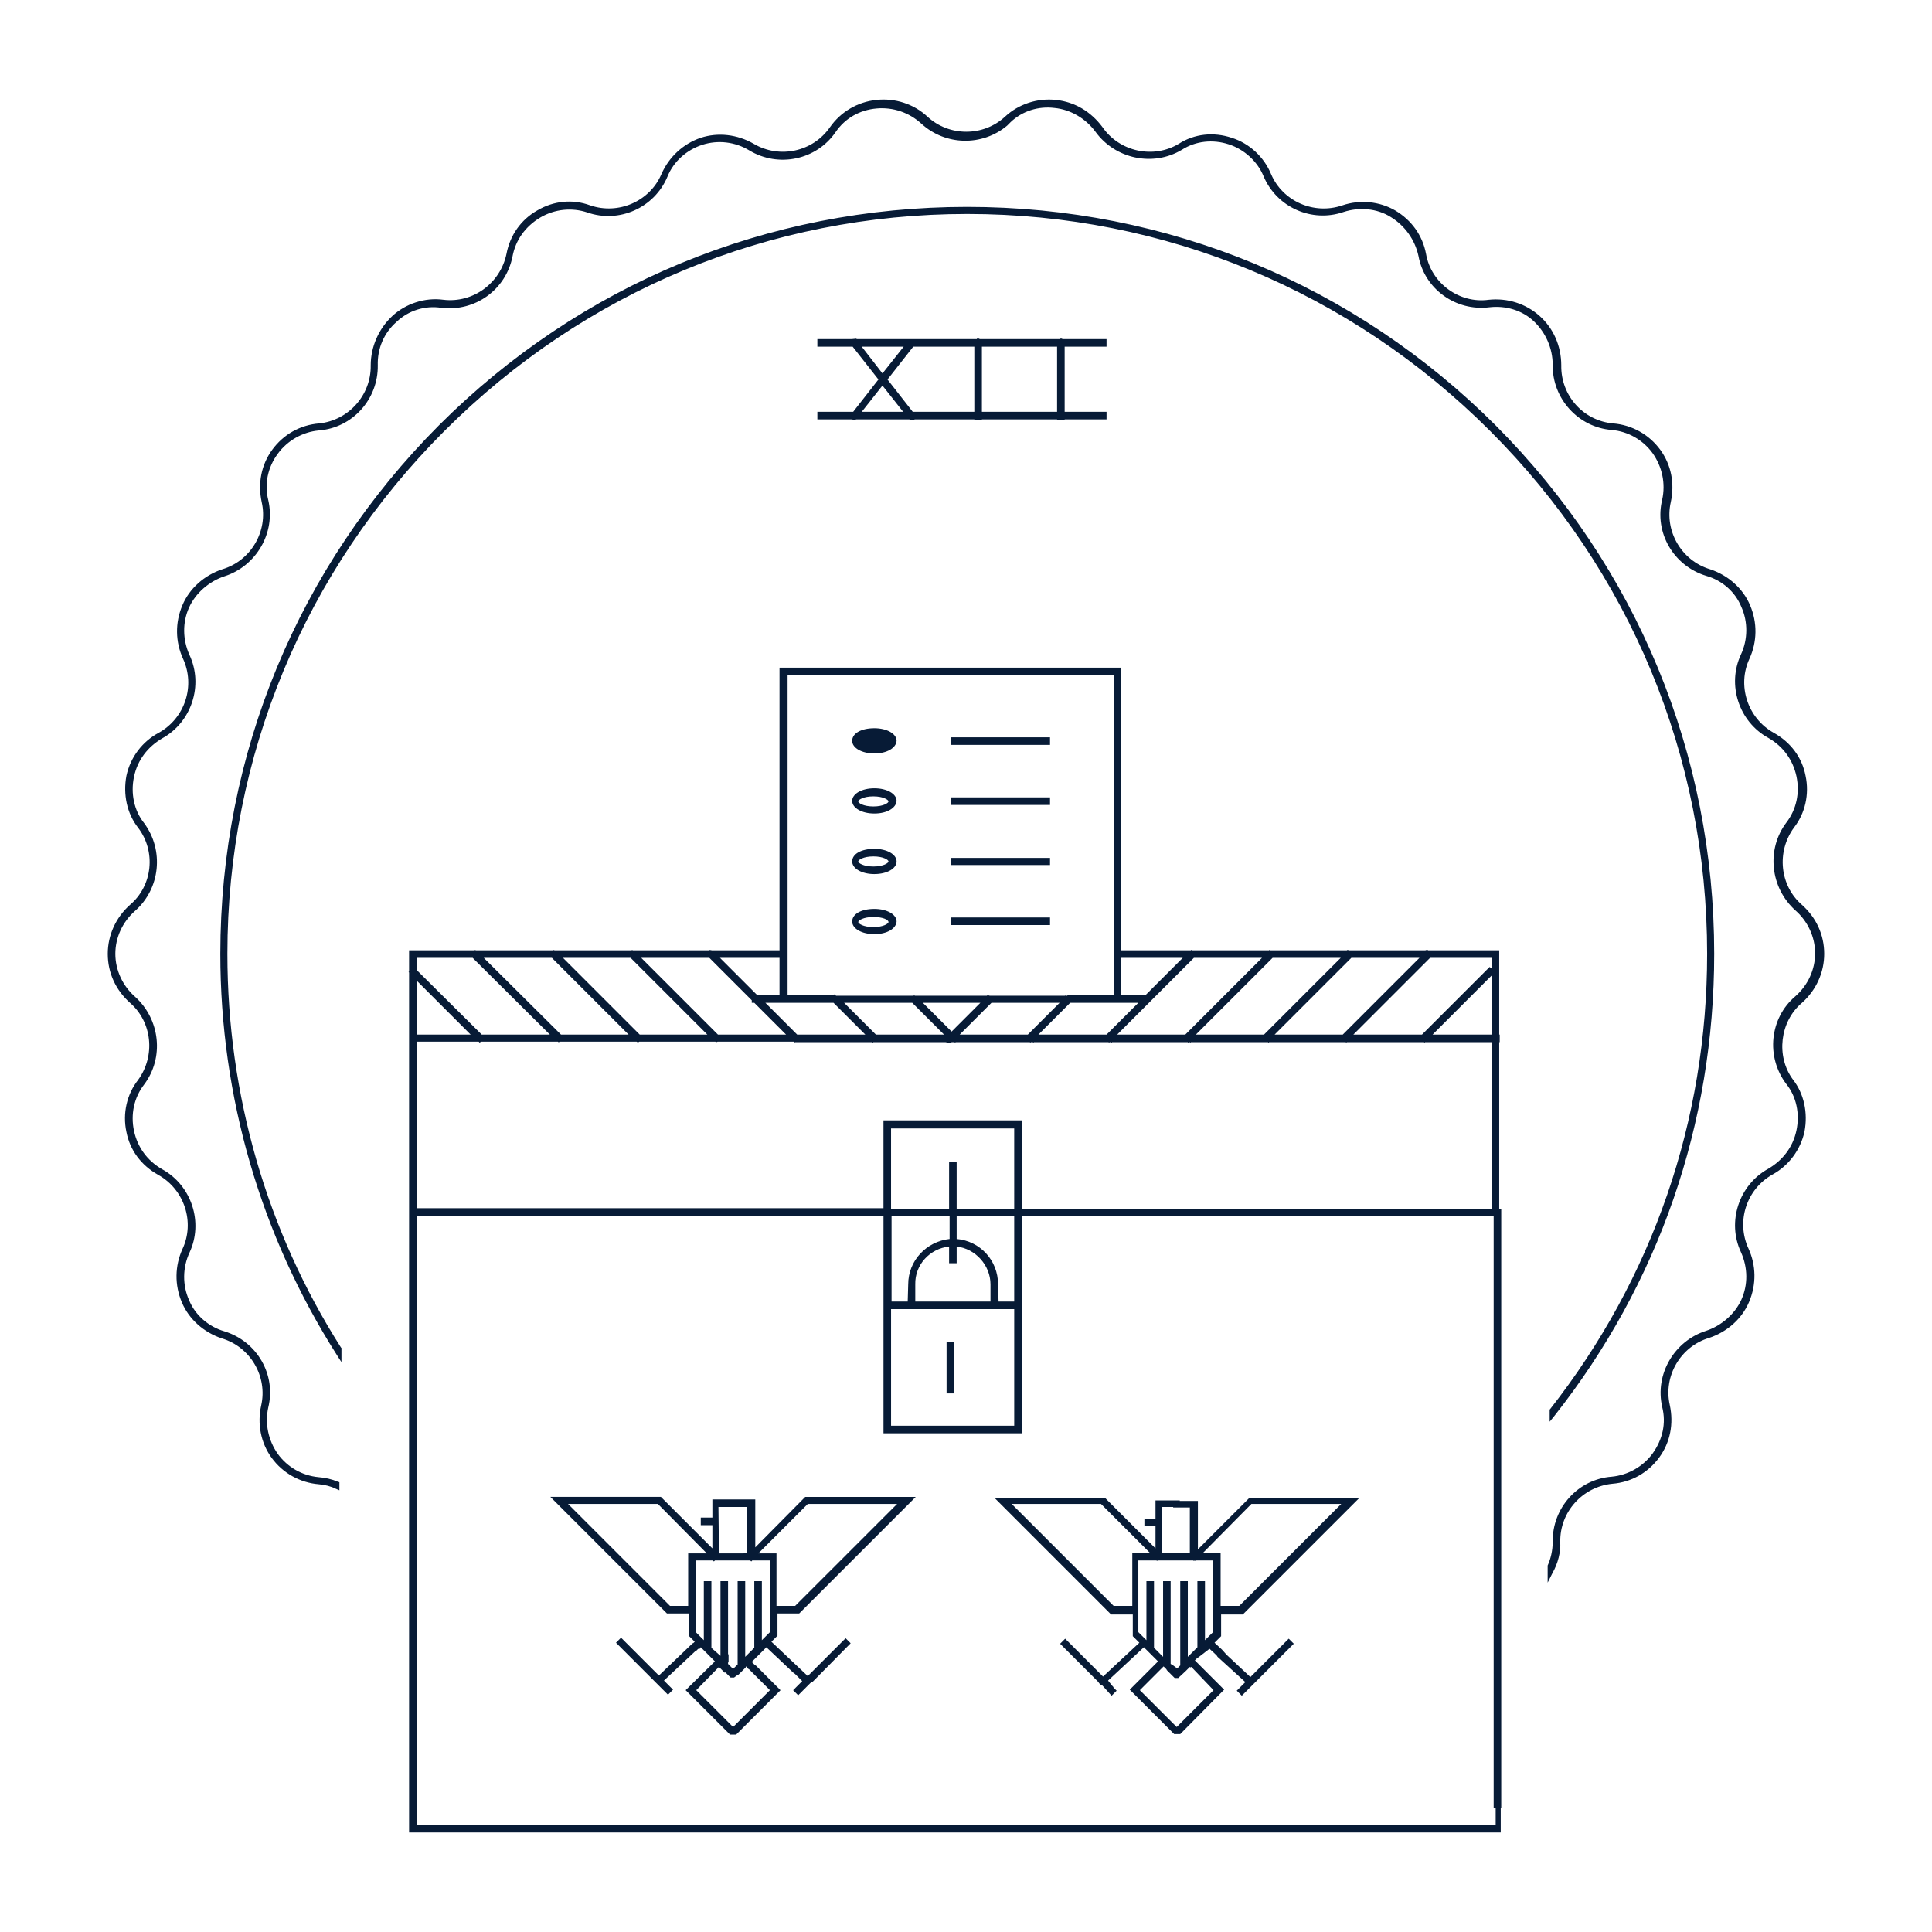 <svg xmlns="http://www.w3.org/2000/svg" width="350" height="350" viewBox="0.5 568.5 350 350"><path fill="#071b36" d="M272.37 900.472H74.61V744.678l-.092-.09.09-.093v-3.84h11.887l.09-.092.092.092h14.08l.09-.092.093.092h13.988l.092-.092.09.092h13.898l.09-.092.093.092.092-.092.09.092h12.344v-51.2h61.898v51.2h12.617l.093-.092.09.092h13.99l.09-.092.092.092h13.898l.09-.092.092.092.092-.092.092.092h13.895l.092-.092.092.092h.09l.09-.092.093.092h12.893v15.268h.09v1.372h-.09v30.17h.365v108.527h-.09v4.48zm-196.39-1.37h195.475v-3.11h-.365V788.84h-85.486v39.314h-25.052v-39.314H75.98V899.1zm85.944-72.322h22.31v-21.12h-22.31v21.12zm19.474-22.49h2.834v-15.452h-10.424v4.114c4.207.365 7.498 3.84 7.498 8.23l.092 3.107zm-15.086 0h13.624v-3.11c0-3.474-2.744-6.49-6.127-6.856v3.018h-1.372v-3.018c-3.475.366-6.217 3.292-6.126 6.857v3.11zm-1.372 0l.09-3.11c0-4.296 3.293-7.77 7.5-8.228v-4.114h-10.516v15.45h2.926zm20.755-16.824h85.12v-30.17h-12.16l-.093.09-.09-.09h-13.99l-.09.09-.092-.09h-13.896l-.092.09-.092-.09h-.092l-.092.09-.092-.09H216.23l-.09.09-.093-.09h-.184l-.09.09-.092-.09h-13.714l-.092.09-.09-.09h-.275l-.093.09-.092-.09h-13.53l-.09.09-.093-.09h-.365l-.092.09-.092-.09h-13.44l-.09.09-.093-.09-.092.09-.092-.09h-.365l-.182.182-.092-.092.092.092-.915-.183H158.72l-.092.09-.092-.09h-13.988l-.09.09v-.09l-.093-.09h-13.897l-.09.09-.092-.09-.092.09-.09-.09H116.3l-.09.09-.092-.09h-.092l-.09.09-.092-.09h-13.99l-.09.09h-.09l-.093-.09H87.593l-.09.09-.093.09-.184-.18H75.98v30.17h84.57v-15.91h25.053v16h.092zm-11.886 0h10.423V772.93h-22.31v14.536h10.515v-8.41h1.37v8.41zm86.215-31.543h10.79v-10.788l-10.79 10.788zm-14.353 0h12.434l12.252-12.25.457.365v-2.012H259.57l-13.898 13.897zm-14.264 0h12.344l13.896-13.896h-12.342l-13.898 13.896zm-14.262 0h12.342l13.898-13.896h-12.344l-13.896 13.896zm-14.263 0h12.344l13.896-13.896H216.78l-13.897 13.896zm-14.262 0h12.343l5.76-5.76H194.38l-5.76 5.76zm-14.263 0H186.7l5.76-5.76h-12.343l-5.76 5.76zm-15.177 0h12.343l-5.76-5.76H153.42l5.76 5.76zm-14.263 0h12.343l-5.76-5.76h-12.343l5.76 5.76zm-2.285 0h.274l-5.76-5.76h-.457v-.457l-7.68-7.68h-12.344l13.897 13.896h12.07zm-14.263 0h.273l-13.897-13.896h-12.25l13.896 13.896h11.977zm-14.264 0h.274l-13.897-13.896H88.14l13.99 13.896h11.976zm-14.263 0h.274l-13.99-13.896H75.98v2.194l11.794 11.703h12.07zm-23.863 0h9.783l-9.783-9.782v9.783zm91.704-5.76l5.21 5.212 5.212-5.212h-10.422zm35.93-1.37h4.39l6.766-6.767h-11.154v6.766zm-9.51 0h8.23v-57.967H143.18v57.966h8.412l.09-.183.184.182.09.092h13.898l.09-.092.093.092.092-.092.09.092h13.075l.092-.092.092.092h.09l.09-.092.093.092h13.715l.092-.092.09.092h.184l.092-.092h.18zm-52.844 0h.457v-6.767h-10.79l6.767 6.766h3.566zm-7.406 133.942h-1.097l-8.045-8.046 5.303-5.213-1.006-1.006-1.098-1.096-.457-.457-.274.365-.182-.09-.366.364h-.09l-5.76 5.395 1.645 1.647-.915.914-1.646-1.645-7.77-7.77.913-.915 6.856 6.857 6.125-5.852h.092l.274-.274-1.097-1.096v-4.023h-3.932l-21.12-21.12h20.023l9.327 9.327v-4.206h-2.103v-1.37h2.103v-3.29h7.77v8.685l9.052-9.144H166.4l-21.12 21.12h-3.932v4.024l-1.097 1.097 6.583 6.218 6.857-6.856.914.914-6.766 6.857-.182.183-.274.09-2.286 2.287-.914-.914 1.646-1.647-1.28-1.28-.366-.274-4.846-4.572-2.65 2.65.64.64h.09l4.48 4.48-8.044 8.047zm-7.222-8.046l6.674 6.673 6.674-6.674-3.84-3.84h-.09l-.367-.458-.09.09v.093l-1.373 1.37v-.09l-.73.548h-.64l-1.006-1.006v.184l-1.097-1.097-4.115 4.206zm5.76-4.755l.915.915.823-.823V854.94h1.372v13.715l1.646-1.646v-12.07h1.372v10.697l1.463-1.463v-12.982h-3.2l-.183.183-.183-.183h-6.4l-.183.183-.183-.183h-3.107v12.982l1.462 1.463V854.94h1.372v12.068l.183.184 1.463 1.28V854.94h1.37v13.258h.093v1.463h-.092v.275zm8.777-10.514h3.382l18.47-18.468h-16.184l-8.87 8.87-.09.09h3.292v9.51zm-19.293 0h3.292v-9.508h3.382l-.09-.09-8.778-8.87H103.41l18.467 18.47zm8.87-9.508h4.48l-.092-.09h.64v-8.32h-5.12l.09 8.41zm83.565 32.732h-1.098l-8.045-8.046 5.118-5.12-2.56-2.56-6.49 6.034.73.914.183.184.093.183.547.548-.914.916-1.645-1.83-.364-.182-.184-.183-.275-.365-6.855-6.856.914-.916 6.857 6.857 6.582-6.125-1.19-1.188v-3.932h-3.93l-21.12-21.12h20.023L209.83 849v-4.023h-2.01v-1.372h2.01v-3.292h4.39v.092h3.29v8.777l9.327-9.326h19.932l-21.122 21.12h-3.932v3.932l-1.188 1.188 1.28 1.188.09.092.733.823.183.182 4.207 3.932 6.947-6.95.914.915-7.68 7.68-.09.09-1.646 1.647-.914-.915 1.553-1.554-5.027-4.57-.184-.275-1.28-1.188-2.01 1.554-.185.09-.457.458 5.303 5.303-7.95 8.044zm-7.314-7.955l6.674 6.673 6.674-6.674-4.02-4.207-.185.092-.09-.092-.73.73-1.374 1.28h-.64l-1.462-1.462v-.09l-.55-.55-4.296 4.3zm6.033-4.48l.733.548.457-.457.092-.09v-15.27h1.37v13.715l.093-.092.092-.092 1.553-1.553V854.94h1.373v10.697l1.46-1.463v-12.982h-3.198l-.092.092-.092-.092-.09.092-.09-.092h-6.493l-.092.092-.09-.092h-3.293v12.982l1.463 1.463V854.94h1.373v12.068l1.645 1.646V854.94h1.37v14.994l.458.275zm8.597-10.79h3.383l18.47-18.468h-16.276l-8.777 8.87h3.2v9.6zm-19.383 0h3.383v-9.6h3.2l-8.87-8.868h-16.182l18.47 18.47zm13.348-9.6h.457v-8.228h-3.02v-.092h-2.01v8.32h4.572zm65.28 5.395v-3.108c.548-1.188.915-2.742.915-4.297-.092-6.126 4.57-11.338 10.695-11.795 2.926-.273 5.67-1.828 7.406-4.205 1.828-2.56 2.47-5.486 1.738-8.412-1.373-5.942 2.193-11.977 7.953-13.805 2.743-.915 5.21-3.018 6.4-5.67 1.188-2.65 1.188-5.76-.093-8.594-2.56-5.486-.365-12.16 4.938-15.087 2.65-1.554 4.48-3.932 5.12-6.948.64-3.017 0-6.126-1.83-8.41-3.747-4.94-3.017-11.98 1.647-15.91 2.285-2.01 3.564-4.845 3.564-7.77 0-3.018-1.37-5.852-3.564-7.77-4.572-4.116-5.303-11.064-1.646-15.91 1.828-2.377 2.47-5.394 1.828-8.41-.64-2.927-2.377-5.396-5.12-6.95-5.302-2.926-7.497-9.6-4.937-15.086 1.28-2.743 1.28-5.943.092-8.595-1.1-2.742-3.476-4.846-6.4-5.668-5.944-1.83-9.417-7.863-7.954-13.807.64-2.926 0-5.942-1.738-8.41-1.736-2.378-4.39-3.932-7.406-4.207-6.033-.457-10.787-5.668-10.695-11.794 0-3.018-1.28-5.852-3.383-7.863-2.104-2.012-5.12-2.926-8.14-2.56-6.032.73-11.702-3.292-12.798-9.327-.64-2.925-2.47-5.485-5.03-7.04-2.468-1.554-5.667-1.828-8.5-.913-5.76 2.01-12.16-.823-14.538-6.492-1.098-2.65-3.475-4.846-6.31-5.76-2.835-.914-5.942-.64-8.503 1.006-5.21 3.11-12.068 1.647-15.635-3.29-1.828-2.47-4.57-4.023-7.404-4.298-2.926-.366-5.852.55-7.955 2.56l-.64.64c-4.48 3.75-11.154 3.658-15.543-.364-2.193-2.012-5.12-3.018-8.136-2.743-3.017.274-5.668 1.737-7.405 4.297-3.475 5.028-10.332 6.49-15.634 3.292-2.56-1.555-5.668-1.92-8.502-1.006-2.834.914-5.21 3.017-6.31 5.76-2.376 5.668-8.776 8.503-14.536 6.49-2.743-.913-5.852-.64-8.503.916-2.744 1.645-4.48 4.113-5.03 7.04-1.188 6.034-6.766 10.057-12.89 9.325-2.927-.458-5.944.456-8.138 2.56-2.286 2.01-3.475 4.845-3.383 7.862.09 6.126-4.573 11.337-10.698 11.794-2.926.274-5.668 1.828-7.406 4.206-1.83 2.468-2.47 5.485-1.737 8.41 1.37 5.944-2.195 11.978-7.955 13.807-2.743.914-5.21 3.016-6.4 5.668-1.188 2.65-1.188 5.76.09 8.594 2.56 5.486.367 12.16-4.936 15.086-2.652 1.555-4.48 3.932-5.12 6.95-.64 3.016 0 6.124 1.828 8.41 3.657 4.937 2.926 11.886-1.646 15.908-2.286 2.012-3.566 4.846-3.566 7.77 0 3.018 1.372 5.853 3.566 7.772 4.57 4.114 5.303 11.063 1.646 15.91-1.83 2.376-2.47 5.393-1.83 8.41.64 2.925 2.378 5.394 5.12 6.948 5.304 2.926 7.498 9.6 4.938 15.086-1.28 2.742-1.28 5.942-.09 8.594 1.096 2.743 3.564 4.846 6.4 5.67 5.942 1.828 9.416 7.86 7.953 13.805-.64 2.927 0 5.944 1.736 8.413 1.737 2.377 4.39 3.93 7.406 4.205 1.188.092 2.377.365 3.474.822l.274.092v1.463l-.64-.273c-.914-.458-2.01-.732-3.108-.824-3.383-.273-6.492-2.01-8.503-4.754-2.012-2.742-2.652-6.217-1.92-9.508 1.187-5.212-1.92-10.606-7.132-12.16-3.292-1.098-5.943-3.475-7.223-6.492-1.37-3.2-1.28-6.674.092-9.69 2.286-4.847.366-10.79-4.39-13.44-3.108-1.737-5.12-4.48-5.76-7.77-.73-3.384.093-6.858 2.104-9.418 3.2-4.39 2.56-10.515-1.462-13.99-2.56-2.284-4.023-5.394-4.023-8.867 0-3.384 1.463-6.584 4.023-8.87 4.114-3.474 4.754-9.69 1.463-13.987-2.01-2.56-2.742-6.035-2.102-9.418.73-3.383 2.926-6.217 5.852-7.77 4.754-2.652 6.674-8.503 4.39-13.44-1.373-3.018-1.464-6.492-.092-9.69 1.28-3.02 3.93-5.396 7.223-6.493 5.212-1.554 8.32-6.948 7.132-12.16-.73-3.383-.09-6.766 1.92-9.508 2.012-2.743 5.03-4.48 8.503-4.754 5.303-.55 9.417-5.12 9.326-10.515 0-3.383 1.464-6.675 3.933-8.96 2.377-2.194 5.852-3.383 9.234-2.926 5.394.64 10.33-3.02 11.428-8.32.64-3.384 2.65-6.218 5.577-7.864 2.926-1.736 6.4-2.103 9.6-.914 5.12 1.737 10.79-.73 12.892-5.668 1.37-3.11 3.93-5.486 7.13-6.583 3.11-1.005 6.584-.64 9.6 1.098 4.664 2.743 10.698 1.463 13.807-3.017 1.92-2.742 4.938-4.57 8.412-4.937 3.383-.366 6.766.73 9.234 3.018 3.932 3.658 10.148 3.658 14.08 0 2.47-2.285 5.852-3.383 9.234-3.017s6.31 2.103 8.412 4.938c3.107 4.48 9.234 5.76 13.805 3.018 2.834-1.828 6.31-2.193 9.6-1.097 3.2 1.007 5.852 3.475 7.133 6.584 2.102 4.938 7.77 7.405 12.89 5.668 3.202-1.097 6.767-.73 9.6.914 2.927 1.738 4.94 4.48 5.58 7.863.913 5.302 6.032 9.05 11.337 8.32 3.473-.366 6.766.73 9.232 2.925 2.468 2.193 3.93 5.395 3.93 8.96-.09 5.485 4.024 10.058 9.42 10.515 3.382.273 6.49 2.01 8.5 4.754 2.013 2.742 2.653 6.125 1.92 9.508-1.187 5.212 1.92 10.606 7.134 12.16 3.29 1.098 5.94 3.475 7.223 6.492 1.37 3.2 1.28 6.674-.092 9.69-2.285 4.847-.365 10.79 4.39 13.44 3.106 1.737 5.118 4.48 5.76 7.77.73 3.384-.093 6.858-2.105 9.42-3.2 4.387-2.56 10.513 1.463 13.987 2.56 2.286 4.023 5.396 4.023 8.87 0 3.382-1.463 6.582-4.023 8.867-4.02 3.383-4.754 9.69-1.645 13.897 2.012 2.56 2.742 6.034 2.102 9.417-.73 3.384-2.926 6.218-5.76 7.772-4.754 2.652-6.674 8.503-4.39 13.44 1.374 3.017 1.464 6.49.093 9.69-1.28 3.018-3.932 5.395-7.223 6.492-5.21 1.555-8.32 6.95-7.13 12.16.73 3.383.09 6.766-1.92 9.508-2.013 2.744-5.03 4.48-8.505 4.755-5.395.55-9.508 5.12-9.416 10.515.09 1.828-.368 3.84-1.464 5.76l-.825 1.643zm.366-29.165v-2.195l.092-.09c18.56-23.682 28.434-52.207 28.434-82.47 0-35.75-13.988-69.394-39.314-94.72s-58.97-39.314-94.72-39.314-69.395 13.99-94.72 39.315-39.315 58.97-39.315 94.72c0 25.51 7.13 50.194 20.57 71.314l.092.09v2.56l-.823-1.28c-13.806-21.668-21.12-46.81-21.12-72.685 0-36.114 14.08-70.126 39.588-95.726 25.6-25.6 59.52-39.59 95.726-39.59 36.207 0 70.217 14.08 95.727 39.59 25.6 25.69 39.588 59.61 39.588 95.725 0 30.812-10.057 59.794-28.982 83.75l-.822 1.005zm-107.886-5.12h-1.37v-9.326h1.37v9.325zm-14.446-83.2c-2.286 0-4.023-1.007-4.023-2.287 0-1.37 1.646-2.286 4.023-2.286 2.285 0 4.022 1.006 4.022 2.286-.09 1.28-1.737 2.286-4.022 2.286zm-.183-3.11c-1.83 0-2.743.64-2.743.915s.914.914 2.743.914 2.743-.64 2.743-.915c0-.366-.914-.915-2.743-.915zm32 1.463h-17.92v-1.37h17.92v1.37zm-31.817-9.234c-2.286 0-4.023-1.006-4.023-2.286 0-1.37 1.646-2.285 4.023-2.285 2.285 0 4.022 1.005 4.022 2.284 0 1.28-1.737 2.285-4.022 2.285zm-.183-3.2c-1.83 0-2.743.64-2.743.913s.914.914 2.743.914 2.743-.64 2.743-.914-.914-.914-2.743-.914zm32 1.554h-17.92v-1.28h17.92v1.28zm-31.817-9.326c-2.286 0-4.023-1.006-4.023-2.285 0-1.28 1.737-2.286 4.023-2.286 2.285 0 4.022 1.005 4.022 2.286-.09 1.28-1.737 2.285-4.022 2.285zm-.183-3.11c-1.83 0-2.743.642-2.743.916s.914.914 2.743.914 2.743-.64 2.743-.914-.914-.915-2.743-.915zm32 1.555h-17.92v-1.37h17.92v1.37zm-31.817-9.325c-2.286 0-4.023-1.006-4.023-2.286 0-1.37 1.646-2.285 4.023-2.285 2.285 0 4.022 1.006 4.022 2.285-.09 1.28-1.737 2.286-4.022 2.286zm31.817-1.555h-17.92v-1.37h17.92v1.37zm-35.383-58.88l-.64-.092h-6.125v-1.37h6.49l4.573-5.852-4.663-5.942h-6.4v-1.372h6.217l.915-.09-.09.09h21.85v-.09h.457v.09h14.537v-.09h.457v.09h8.044v1.372h-7.588V643.1h7.588v1.37h-7.588v.185h-1.37v-.184H178.38v.185h-1.37v-.184h-10.79l-.366.185-.64-.184h-9.6l-.276.093zm23.04-1.462h13.624v-11.793H178.38V643.1zm-12.526 0h11.155v-11.793h-11.065l-4.662 5.942 4.57 5.85zm-1.737 0l-3.75-4.753-3.748 4.754h7.497zm-3.748-6.948l3.84-4.846h-7.59l3.75 4.846z"/></svg>